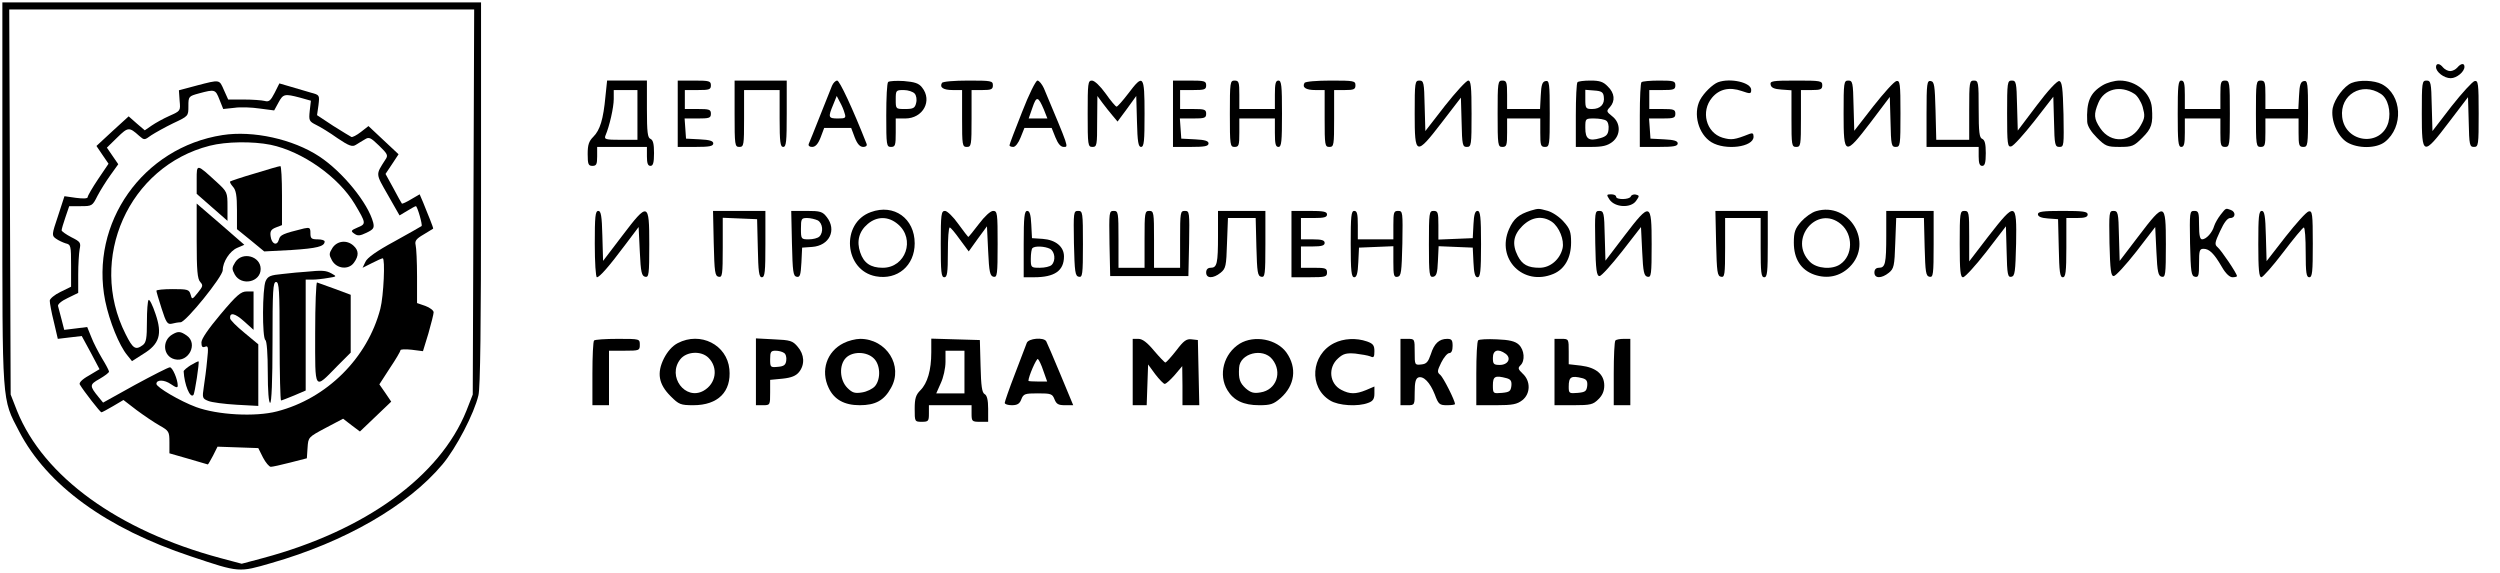 <svg width="1055" height="242" xmlns="http://www.w3.org/2000/svg" preserveAspectRatio="xMidYMid meet">
 <g>
  <title>background</title>
  <rect x="-1" y="-1" width="1057" height="244" id="canvas_background" fill="none"/>
 </g>

 <g>
  <title>Layer 1</title>
  <g transform="translate(0,242) scale(0.1,-0.1) " fill="#000000" id="svg_1">
   <path d="m10,1604c0,-901 -3,-863 71,-1005c118,-227 369,-409 725,-527c206,-69 201,-68 339,-28c311,89 576,242 722,416c58,69 134,215 152,292c8,32 11,298 11,852l0,806l-1010,0l-1010,0l0,-806zm1988,-36l-3,-813l-27,-69c-112,-277 -426,-505 -858,-621l-90,-24l-90,24c-432,116 -746,344 -858,621l-27,69l-3,813l-3,812l981,0l981,0l-3,-812z" id="svg_2"/>
   <path d="m830,2059l-75,-20l3,-44c4,-43 4,-43 -43,-64c-25,-11 -59,-30 -75,-41l-29,-20l-34,29l-34,30l-68,-62l-68,-63l25,-37l26,-38l-44,-65c-24,-36 -44,-70 -44,-76c0,-6 -18,-7 -49,-3l-49,7l-27,-83c-27,-80 -27,-83 -9,-96c11,-8 29,-16 41,-20c22,-5 23,-10 23,-94l0,-89l-45,-22c-25,-12 -45,-29 -45,-37c0,-9 7,-49 17,-88l17,-73l50,6l51,6l38,-70l37,-70l-45,-27c-29,-16 -43,-31 -38,-38c16,-27 86,-117 91,-117c3,0 25,12 49,26l44,26l56,-43c31,-23 74,-52 97,-65c39,-22 41,-26 41,-70l0,-47l80,-23c44,-13 81,-24 82,-24c2,0 11,17 22,37l19,38l86,-3l86,-3l20,-40c11,-21 26,-39 33,-39c6,0 44,8 82,18l70,18l3,45c3,44 3,44 76,83l74,39l35,-27l36,-27l66,63l66,63l-25,37l-25,36l44,68c25,37 45,71 45,76c0,4 21,5 48,2l47,-6l23,75c12,42 22,82 22,89c0,8 -16,20 -35,27l-35,12l0,112c0,62 -3,122 -6,133c-4,17 2,26 33,44c21,13 39,24 41,25c1,1 -5,18 -13,38c-8,21 -22,53 -29,72l-15,35l-36,-21c-20,-12 -37,-20 -39,-18c-2,2 -18,31 -36,65l-33,60l28,42l27,41l-63,59l-64,60l-32,-25c-18,-14 -36,-23 -40,-21c-4,2 -39,23 -77,47l-68,45l6,42c5,43 5,43 -32,53c-20,6 -58,17 -85,25l-48,14l-20,-40c-17,-33 -24,-39 -42,-34c-12,3 -52,6 -88,6l-66,0l-18,40c-20,45 -15,45 -115,19zm96,-59l16,-40l47,5c25,4 74,2 107,-3l61,-8l18,33c20,37 26,38 91,21l46,-13l-5,-43c-4,-40 -3,-44 27,-59c17,-8 58,-33 90,-56c49,-33 63,-38 78,-28c10,6 27,17 38,23c17,11 24,8 60,-27c36,-35 39,-41 26,-59c-41,-65 -42,-56 11,-149l49,-86l32,19c18,11 34,20 37,20c6,0 29,-79 24,-84c-2,-2 -54,-31 -115,-65c-74,-40 -115,-69 -122,-86l-12,-25l40,20c21,11 42,20 45,20c11,0 4,-159 -10,-213c-54,-208 -226,-379 -436,-433c-92,-24 -251,-15 -341,18c-68,25 -168,84 -168,98c0,19 34,18 61,-1c22,-15 29,-17 29,-6c0,26 -22,77 -33,77c-7,0 -73,-34 -147,-74l-135,-75l-18,22c-40,49 -40,54 3,78c22,13 40,26 40,31c0,4 -13,29 -29,55c-16,27 -37,67 -46,91l-17,42l-48,-6l-49,-6l-11,43c-6,24 -13,50 -15,57c-3,7 14,22 40,34l45,22l0,77c0,42 3,90 6,107c6,28 3,32 -35,51c-23,12 -41,25 -41,29c0,5 7,29 16,55l16,47l49,0c47,0 49,1 70,43c12,23 37,63 55,88l33,46l-24,35l-24,35l44,43c45,44 50,45 92,7c22,-19 22,-19 51,2c17,11 58,34 93,51c64,30 64,30 64,72c0,41 1,42 45,54c67,18 69,17 86,-26z" id="svg_3"/>
   <path d="m939,1850c-336,-52 -561,-371 -495,-700c18,-87 59,-188 93,-229l20,-25l47,30c69,42 82,83 52,170c-12,36 -25,62 -29,58c-4,-4 -7,-45 -7,-92c0,-69 -3,-87 -17,-98c-31,-23 -42,-16 -73,46c-161,318 13,708 355,795c70,18 182,19 257,4c134,-28 286,-135 355,-250c48,-81 49,-84 12,-99c-28,-12 -30,-15 -14,-26c14,-10 23,-10 52,4c29,14 33,20 28,42c-21,82 -129,215 -228,280c-111,73 -279,110 -408,90z" id="svg_4"/>
   <path d="m830,1662l0,-60l65,-57l65,-57l0,61c0,59 -1,62 -46,103c-85,78 -84,78 -84,10z" id="svg_5"/>
   <path d="m1075,1688c-55,-16 -102,-32 -104,-34c-2,-2 3,-12 12,-22c13,-14 17,-38 17,-99l0,-80l58,-47l57,-47l115,6c108,7 140,15 140,36c0,5 -13,9 -30,9c-26,0 -30,4 -30,26c0,23 -3,25 -27,20c-89,-22 -101,-27 -106,-47c-8,-29 -31,-19 -35,14c-3,21 2,29 22,37l26,10l0,125c0,69 -3,125 -7,124c-5,0 -53,-14 -108,-31z" id="svg_6"/>
   <path d="m830,1404c0,-124 3,-161 15,-174c13,-14 11,-19 -10,-45c-24,-30 -25,-30 -31,-7c-6,20 -12,22 -75,22c-38,0 -69,-3 -69,-7c0,-4 10,-38 22,-75c19,-60 25,-68 43,-64c11,3 28,6 37,6c22,0 178,193 178,220c0,35 30,81 61,94l30,13l-100,87l-101,87l0,-157z" id="svg_7"/>
   <path d="m1403,1374c-15,-24 -15,-29 -2,-53c20,-36 71,-41 93,-9c21,29 20,51 -2,71c-28,26 -69,21 -89,-9z" id="svg_8"/>
   <path d="m993,1314c-15,-24 -15,-29 -2,-53c28,-49 109,-32 109,24c0,54 -77,75 -107,29z" id="svg_9"/>
   <path d="m1290,1273c-19,-1 -63,-5 -96,-9c-53,-5 -63,-9 -73,-30c-14,-31 -15,-240 -1,-249c6,-4 10,-60 10,-136c0,-79 4,-129 10,-129c6,0 10,92 10,255c0,220 2,255 15,255c13,0 15,-34 15,-250c0,-137 3,-250 6,-250c3,0 28,10 55,21l49,21l0,234l0,234l28,0c15,0 44,3 66,7c38,6 38,6 15,19c-24,13 -39,14 -109,7z" id="svg_10"/>
   <path d="m1330,1015c0,-249 -6,-241 95,-138l55,55l0,122l0,122l-67,25c-37,13 -71,26 -75,27c-4,2 -8,-94 -8,-213z" id="svg_11"/>
   <path d="m931,1094c-52,-62 -81,-104 -81,-119c0,-18 4,-23 16,-18c13,5 14,-3 8,-58c-3,-35 -10,-86 -14,-112c-7,-46 -6,-49 19,-59c14,-6 68,-13 119,-16l92,-5l0,130l0,130l-59,49c-33,27 -60,54 -60,61c-2,26 20,22 59,-13l40,-36l0,81l0,81l-29,0c-24,0 -42,-15 -110,-96z" id="svg_12"/>
   <path d="m728,1009c-46,-26 -40,-93 9,-105c59,-15 100,66 51,100c-26,18 -36,19 -60,5z" id="svg_13"/>
   <path d="m805,879c-16,-10 -30,-22 -30,-26c3,-56 27,-115 41,-100c6,5 26,139 22,142c-2,1 -16,-6 -33,-16z" id="svg_14"/>
   <path d="m10280,2137c0,-21 34,-47 62,-47c25,0 58,27 58,48c0,17 -15,15 -30,-3c-7,-8 -20,-15 -30,-15c-10,0 -23,7 -30,15c-15,19 -30,19 -30,2z" id="svg_15"/>
   <path d="m2555,2013c-9,-97 -23,-142 -51,-170c-19,-19 -24,-34 -24,-73c0,-43 3,-50 20,-50c17,0 20,7 20,40l0,40l105,0l105,0l0,-40c0,-29 4,-40 15,-40c11,0 15,13 15,54c0,39 -4,55 -15,60c-12,4 -15,28 -15,126l0,120l-84,0l-84,0l-7,-67zm135,-78l0,-105l-71,0c-64,0 -70,2 -64,18c17,39 35,119 35,154l0,38l50,0l50,0l0,-105z" id="svg_16"/>
   <path d="m2860,1940l0,-140l75,0c59,0 75,3 75,15c0,10 -15,15 -57,17l-58,3l-3,43l-3,42l55,0c49,0 56,2 56,20c0,18 -7,20 -55,20l-55,0l0,40l0,40l55,0c48,0 55,2 55,20c0,18 -7,20 -70,20l-70,0l0,-140z" id="svg_17"/>
   <path d="m3100,1940c0,-133 1,-140 20,-140c19,0 20,7 20,120l0,120l75,0l75,0l0,-120c0,-100 3,-120 15,-120c13,0 15,22 15,140l0,140l-110,0l-110,0l0,-140z" id="svg_18"/>
   <path d="m3511,2058c-5,-13 -28,-70 -51,-128c-23,-58 -44,-111 -47,-117c-3,-8 3,-13 14,-13c14,0 25,12 36,40l15,40l57,0l57,0l15,-40c11,-28 22,-40 36,-40c11,0 17,5 14,13c-59,150 -114,267 -124,267c-7,0 -17,-10 -22,-22zm53,-115c7,-21 4,-23 -28,-23c-41,0 -42,5 -20,58l15,37l13,-25c8,-14 17,-35 20,-47z" id="svg_19"/>
   <path d="m3748,2074c-5,-4 -8,-67 -8,-141c0,-126 1,-133 20,-133c18,0 20,7 20,60l0,60l40,0c75,0 116,75 71,131c-14,18 -31,23 -77,27c-32,2 -62,0 -66,-4zm112,-49c7,-8 10,-25 6,-40c-5,-21 -12,-25 -46,-25c-40,0 -40,0 -40,40c0,39 1,40 34,40c18,0 39,-7 46,-15z" id="svg_20"/>
   <path d="m3975,2070c-11,-19 6,-30 46,-30l39,0l0,-120c0,-113 1,-120 20,-120c19,0 20,7 20,120l0,120l45,0c38,0 45,3 45,20c0,19 -7,20 -104,20c-59,0 -108,-4 -111,-10z" id="svg_21"/>
   <path d="m4313,1947c-29,-73 -53,-136 -53,-140c0,-4 7,-7 16,-7c9,0 22,17 31,40l16,40l57,0l58,0l16,-40c11,-27 22,-40 35,-40c21,0 23,-7 -84,248c-8,17 -20,32 -27,32c-7,0 -36,-58 -65,-133zm92,11l15,-38l-39,0l-40,0l16,46c17,50 24,48 48,-8z" id="svg_22"/>
   <path d="m4590,1940c0,-133 1,-140 20,-140c19,0 20,7 20,108l1,107l22,-30c12,-16 31,-40 43,-54l20,-24l40,54l39,54l3,-108c2,-86 6,-107 17,-107c13,0 15,24 15,140c0,164 -5,170 -69,85c-23,-30 -45,-55 -49,-55c-4,0 -25,25 -46,55c-23,32 -47,55 -58,55c-17,0 -18,-11 -18,-140z" id="svg_23"/>
   <path d="m4950,1940l0,-140l75,0c59,0 75,3 75,15c0,10 -15,15 -57,17l-58,3l-3,43l-3,42l55,0c49,0 56,2 56,20c0,18 -7,20 -55,20l-55,0l0,40l0,40l55,0c48,0 55,2 55,20c0,18 -7,20 -70,20l-70,0l0,-140z" id="svg_24"/>
   <path d="m5190,1940c0,-133 1,-140 20,-140c18,0 20,7 20,60l0,60l75,0l75,0l0,-60c0,-47 3,-60 15,-60c13,0 15,22 15,140c0,118 -2,140 -15,140c-12,0 -15,-13 -15,-60l0,-60l-75,0l-75,0l0,60c0,53 -2,60 -20,60c-19,0 -20,-7 -20,-140z" id="svg_25"/>
   <path d="m5505,2070c-11,-19 6,-30 46,-30l39,0l0,-120c0,-113 1,-120 20,-120c19,0 20,7 20,120l0,120l45,0c38,0 45,3 45,20c0,19 -7,20 -104,20c-59,0 -108,-4 -111,-10z" id="svg_26"/>
   <path d="m5970,1940c0,-177 5,-179 115,-36l80,104l3,-104c2,-96 4,-104 22,-104c19,0 20,7 20,140c0,116 -3,140 -14,140c-8,0 -52,-48 -98,-106l-83,-107l-3,107c-2,98 -4,106 -22,106c-19,0 -20,-7 -20,-140z" id="svg_27"/>
   <path d="m6320,1940c0,-133 1,-140 20,-140c18,0 20,7 20,60l0,60l70,0l70,0l0,-60c0,-53 2,-60 20,-60c19,0 20,7 20,141c0,128 -2,140 -17,137c-14,-2 -19,-15 -21,-61l-3,-57l-69,0l-70,0l0,60c0,53 -2,60 -20,60c-19,0 -20,-7 -20,-140z" id="svg_28"/>
   <path d="m6657,2073c-4,-3 -7,-66 -7,-140l0,-133l64,0c49,0 69,5 90,21c36,28 36,80 0,108c-25,20 -26,22 -10,39c23,26 20,59 -9,87c-19,20 -34,25 -73,25c-27,0 -52,-3 -55,-7zm111,-61c5,-32 -15,-52 -49,-52c-27,0 -29,3 -29,41l0,40l38,-3c30,-2 38,-7 40,-26zm10,-101c8,-5 12,-21 10,-37c-2,-22 -10,-30 -35,-37c-48,-14 -63,-4 -63,43c0,40 0,40 38,40c20,0 43,-4 50,-9z" id="svg_29"/>
   <path d="m6927,2073c-4,-3 -7,-66 -7,-140l0,-133l80,0c63,0 80,3 80,15c0,10 -15,15 -57,17l-58,3l-3,43l-3,42l55,0c49,0 56,2 56,20c0,18 -7,20 -55,20l-55,0l0,40l0,40l55,0c48,0 55,2 55,20c0,18 -7,20 -68,20c-38,0 -72,-3 -75,-7z" id="svg_30"/>
   <path d="m7250,2073c-23,-9 -60,-45 -76,-75c-30,-58 -7,-144 48,-178c59,-36 178,-21 178,23c0,14 -4,17 -17,12c-63,-25 -76,-27 -114,-16c-69,21 -93,111 -44,169c30,36 73,46 125,28c37,-13 40,-12 40,5c0,31 -88,51 -140,32z" id="svg_31"/>
   <path d="m7472,2063c2,-13 15,-19 46,-21l42,-3l0,-120c0,-112 1,-119 20,-119c19,0 20,7 20,120l0,120l45,0c38,0 45,3 45,20c0,19 -7,20 -111,20c-100,0 -110,-2 -107,-17z" id="svg_32"/>
   <path d="m7780,1940c0,-178 5,-179 115,-35l80,106l3,-106c2,-97 4,-105 22,-105c19,0 20,7 20,141c0,127 -2,140 -17,137c-10,-2 -53,-50 -98,-107l-80,-103l-3,106c-2,98 -4,106 -22,106c-19,0 -20,-7 -20,-140z" id="svg_33"/>
   <path d="m8130,1941l0,-141l110,0l110,0l0,-40c0,-29 4,-40 15,-40c11,0 15,13 15,54c0,39 -4,55 -15,60c-12,4 -15,28 -15,126c0,113 -1,120 -20,120c-19,0 -20,-7 -20,-125l0,-125l-70,0l-69,0l-3,122c-3,108 -5,123 -20,126c-16,3 -18,-9 -18,-137z" id="svg_34"/>
   <path d="m8470,1939c0,-127 2,-140 17,-137c10,2 53,50 98,107l80,103l3,-106c2,-98 4,-106 23,-106c19,0 19,6 17,137c-3,113 -6,138 -18,141c-9,1 -47,-39 -95,-103l-80,-106l-3,106c-2,97 -4,105 -22,105c-19,0 -20,-7 -20,-141z" id="svg_35"/>
   <path d="m8873,2060c-53,-32 -69,-69 -65,-154c1,-18 16,-42 41,-67c36,-36 43,-39 96,-39c53,0 60,3 96,39c39,39 45,58 40,126c-5,63 -66,115 -136,115c-22,0 -54,-9 -72,-20zm134,-36c12,-7 28,-32 35,-55c10,-37 10,-46 -8,-78c-39,-73 -126,-79 -171,-12c-27,40 -28,59 -8,107c24,59 94,76 152,38z" id="svg_36"/>
   <path d="m9190,1940c0,-118 2,-140 15,-140c12,0 15,13 15,60l0,60l75,0l75,0l0,-60c0,-53 2,-60 20,-60c19,0 20,7 20,140c0,133 -1,140 -20,140c-18,0 -20,-7 -20,-60l0,-60l-75,0l-75,0l0,60c0,47 -3,60 -15,60c-13,0 -15,-22 -15,-140z" id="svg_37"/>
   <path d="m9520,1940c0,-133 1,-140 20,-140c18,0 20,7 20,60l0,60l70,0l70,0l0,-60c0,-53 2,-60 20,-60c19,0 20,7 20,141c0,128 -2,140 -17,137c-14,-2 -19,-15 -21,-61l-3,-57l-69,0l-70,0l0,60c0,53 -2,60 -20,60c-19,0 -20,-7 -20,-140z" id="svg_38"/>
   <path d="m9924,2070c-32,-13 -72,-67 -80,-106c-9,-50 19,-118 60,-144c46,-28 124,-27 160,1c80,63 73,199 -13,244c-32,16 -93,19 -127,5zm123,-46c30,-19 44,-74 32,-120c-30,-105 -182,-88 -195,22c-11,94 83,150 163,98z" id="svg_39"/>
   <path d="m10220,1940c0,-178 5,-180 115,-35l80,105l3,-105c2,-97 4,-105 22,-105c19,0 20,7 20,141c0,127 -2,140 -17,137c-9,-2 -53,-50 -98,-107l-80,-104l-3,106c-2,99 -4,107 -22,107c-19,0 -20,-7 -20,-140z" id="svg_40"/>
   <path d="m6792,1578c23,-34 90,-37 112,-6c15,21 15,23 -1,27c-9,2 -19,-2 -21,-8c-5,-14 -62,-15 -62,-1c0,6 -10,10 -21,10c-20,0 -20,-2 -7,-22z" id="svg_41"/>
   <path d="m3675,1525c-128,-46 -113,-246 21,-271c91,-17 164,45 164,139c0,105 -87,168 -185,132zm114,-51c75,-63 33,-184 -64,-184c-51,0 -80,20 -95,65c-16,47 -5,89 32,120c39,33 87,33 127,-1z" id="svg_42"/>
   <path d="m6459,1531c-50,-16 -71,-33 -91,-78c-55,-126 60,-242 187,-189c48,20 75,68 75,133c0,44 -5,58 -31,87c-17,20 -47,40 -67,46c-41,11 -38,11 -73,1zm90,-47c31,-22 53,-77 45,-112c-11,-47 -52,-82 -97,-82c-49,0 -73,13 -92,50c-25,49 -19,88 19,126c39,39 85,45 125,18z" id="svg_43"/>
   <path d="m7664,1529c-18,-5 -46,-25 -63,-44c-26,-30 -31,-44 -31,-89c0,-69 30,-115 86,-135c55,-19 109,-8 150,33c102,102 -2,276 -142,235zm105,-55c52,-44 51,-132 -3,-169c-34,-24 -99,-19 -128,10c-94,94 30,244 131,159z" id="svg_44"/>
   <path d="m9371,1514c-11,-14 -23,-35 -27,-47c-8,-29 -34,-57 -51,-57c-9,0 -13,16 -13,60c0,54 -2,60 -20,60c-20,0 -20,-5 -18,-137c3,-122 5,-138 21,-141c15,-3 17,5 17,57c0,54 2,61 19,61c24,0 44,-19 77,-76c16,-28 33,-44 45,-44c10,0 19,2 19,5c0,11 -67,110 -82,122c-13,11 -12,19 11,68c17,37 31,55 43,55c22,0 24,26 2,34c-22,8 -20,9 -43,-20z" id="svg_45"/>
   <path d="m2510,1390c0,-77 4,-140 9,-140c11,0 50,44 121,139l55,73l5,-104c4,-88 8,-103 23,-106c15,-3 17,9 17,137c0,178 -5,180 -115,35l-80,-105l-3,106c-2,84 -6,105 -17,105c-13,0 -15,-24 -15,-140z" id="svg_46"/>
   <path d="m3012,1393c3,-122 5,-138 21,-141c15,-3 17,8 17,123l0,126l73,-3l72,-3l3,-122c2,-100 5,-123 17,-123c13,0 15,24 15,140l0,140l-110,0l-111,0l3,-137z" id="svg_47"/>
   <path d="m3342,1393c3,-120 5,-138 20,-141c14,-3 17,7 20,60l3,63l42,3c73,5 105,71 62,126c-18,23 -27,26 -85,26l-65,0l3,-137zm109,97c21,-12 25,-50 7,-68c-7,-7 -27,-12 -45,-12c-32,0 -33,1 -33,45c0,42 2,45 26,45c14,0 34,-5 45,-10z" id="svg_48"/>
   <path d="m3970,1390c0,-118 2,-140 15,-140c12,0 15,18 15,105c0,58 3,105 8,105c4,0 23,-23 43,-51l37,-50l38,53l39,53l5,-105c4,-89 8,-105 23,-108c15,-3 17,9 17,137c0,131 -1,141 -19,141c-11,0 -36,-23 -60,-55c-23,-30 -43,-55 -45,-55c-1,0 -20,25 -42,55c-21,30 -47,55 -56,55c-16,0 -18,-13 -18,-140z" id="svg_49"/>
   <path d="m4320,1390l0,-140l44,0c86,0 126,27 126,88c0,41 -35,70 -90,74l-45,3l-3,58c-2,42 -7,57 -17,57c-12,0 -15,-24 -15,-140zm111,-20c21,-12 25,-50 7,-68c-7,-7 -29,-12 -50,-12c-37,0 -38,1 -38,38c0,21 3,42 7,45c10,10 52,8 74,-3z" id="svg_50"/>
   <path d="m4532,1393c3,-122 5,-138 21,-141c15,-3 17,9 17,137c0,135 -1,141 -20,141c-20,0 -20,-5 -18,-137z" id="svg_51"/>
   <path d="m4682,1393l3,-138l165,0l165,0l3,138c2,132 2,137 -18,137c-19,0 -20,-6 -20,-120l0,-120l-55,0l-55,0l0,120c0,113 -1,120 -20,120c-19,0 -20,-7 -20,-120l0,-120l-55,0l-55,0l0,120c0,114 -1,120 -20,120c-20,0 -20,-5 -18,-137z" id="svg_52"/>
   <path d="m5140,1426c0,-118 -4,-136 -31,-136c-12,0 -19,-7 -19,-20c0,-26 30,-26 61,-1c22,18 24,28 27,125l4,106l59,0l58,0l3,-122c3,-108 5,-123 21,-126c15,-3 17,9 17,137l0,141l-100,0l-100,0l0,-104z" id="svg_53"/>
   <path d="m5450,1390l0,-140l75,0c68,0 75,2 75,20c0,18 -7,20 -55,20l-55,0l0,45l0,45l50,0c38,0 50,4 50,15c0,11 -12,15 -50,15l-50,0l0,45l0,45l55,0c42,0 55,3 55,15c0,12 -15,15 -75,15l-75,0l0,-140z" id="svg_54"/>
   <path d="m5700,1390c0,-116 3,-140 15,-140c10,0 15,16 17,63l3,62l73,3l72,3l0,-66c0,-58 2,-66 18,-63c15,3 17,19 20,141c2,132 2,137 -18,137c-18,0 -20,-6 -20,-60l0,-60l-75,0l-75,0l0,60c0,47 -3,60 -15,60c-13,0 -15,-22 -15,-140z" id="svg_55"/>
   <path d="m6030,1389c0,-128 2,-140 18,-137c14,3 18,16 20,66l3,63l72,-3l72,-3l3,-62c2,-47 7,-63 17,-63c12,0 15,24 15,140c0,116 -3,140 -15,140c-10,0 -15,-15 -17,-57l-3,-58l-72,-3l-73,-3l0,61c0,53 -2,60 -20,60c-19,0 -20,-7 -20,-141z" id="svg_56"/>
   <path d="m6732,1393c2,-113 6,-138 18,-138c8,0 50,47 95,104l80,103l5,-103c4,-89 8,-104 23,-107c15,-3 17,9 17,137c0,178 -5,180 -115,36l-80,-105l-3,105c-2,97 -4,105 -23,105c-19,0 -19,-6 -17,-137z" id="svg_57"/>
   <path d="m7242,1393c3,-122 5,-138 21,-141c15,-3 17,8 17,122l0,126l75,0l75,0l0,-125c0,-104 2,-125 15,-125c13,0 15,22 15,140l0,140l-110,0l-111,0l3,-137z" id="svg_58"/>
   <path d="m7960,1426c0,-118 -4,-136 -31,-136c-12,0 -19,-7 -19,-20c0,-26 30,-26 61,-1c21,17 24,28 27,125l4,106l59,0l58,0l3,-122c3,-108 5,-123 21,-126c15,-3 17,9 17,137l0,141l-100,0l-100,0l0,-104z" id="svg_59"/>
   <path d="m8270,1390c0,-115 3,-140 14,-140c8,0 52,48 98,107l83,108l3,-108c2,-96 5,-108 20,-105c15,3 17,20 20,141c3,176 -2,177 -116,31l-82,-107l0,107c0,99 -1,106 -20,106c-19,0 -20,-7 -20,-140z" id="svg_60"/>
   <path d="m8600,1516c0,-10 14,-16 43,-18l42,-3l3,-122c2,-100 5,-123 17,-123c12,0 15,22 15,125l0,125l45,0c33,0 45,4 45,15c0,12 -18,15 -105,15c-85,0 -105,-3 -105,-14z" id="svg_61"/>
   <path d="m8902,1393c3,-114 6,-138 18,-138c8,0 51,47 95,103l80,104l5,-104c4,-88 8,-103 23,-106c15,-3 17,9 17,137c0,178 -5,180 -115,35l-80,-105l-3,105c-2,98 -4,106 -23,106c-19,0 -19,-6 -17,-137z" id="svg_62"/>
   <path d="m9530,1390c0,-106 3,-140 13,-140c6,0 48,47 92,105c44,58 83,105 87,105c5,0 8,-47 8,-105c0,-87 3,-105 15,-105c13,0 15,22 15,141c0,127 -2,140 -17,137c-10,-2 -53,-50 -98,-107l-80,-103l-3,106c-2,85 -6,106 -17,106c-13,0 -15,-24 -15,-140z" id="svg_63"/>
   <path d="m2507,983c-4,-3 -7,-66 -7,-140l0,-133l35,0l35,0l0,115l0,115l65,0c63,0 65,1 65,25c0,25 0,25 -93,25c-52,0 -97,-3 -100,-7z" id="svg_64"/>
   <path d="m2860,972c-23,-12 -43,-35 -58,-64c-31,-62 -23,-109 28,-160c35,-35 42,-38 96,-38c104,0 161,57 152,152c-10,103 -122,160 -218,110zm130,-62c42,-42 32,-109 -21,-139c-77,-43 -155,61 -98,133c26,33 88,37 119,6z" id="svg_65"/>
   <path d="m3190,851l0,-141l30,0c30,0 30,1 30,54l0,53l52,5c38,4 57,12 70,28c25,31 23,74 -6,107c-21,25 -31,28 -100,31l-76,4l0,-141zm118,80c8,-4 12,-19 10,-32c-2,-19 -10,-25 -35,-27c-32,-3 -33,-2 -33,32c0,31 3,36 23,36c12,0 28,-4 35,-9z" id="svg_66"/>
   <path d="m3560,972c-71,-35 -98,-116 -63,-189c23,-49 66,-73 131,-73c66,0 103,20 132,73c53,93 -19,207 -130,207c-19,0 -51,-8 -70,-18zm127,-64c28,-26 31,-86 6,-117c-10,-12 -35,-24 -55,-27c-30,-5 -41,-2 -62,19c-33,33 -36,97 -6,127c28,28 87,27 117,-2z" id="svg_67"/>
   <path d="m3930,933c0,-75 -16,-130 -46,-160c-19,-19 -24,-34 -24,-78c0,-54 0,-55 30,-55c28,0 30,3 30,35l0,35l90,0l90,0l0,-35c0,-33 2,-35 35,-35l35,0l0,55c0,37 -5,57 -15,62c-11,6 -15,34 -17,118l-3,110l-102,3l-103,3l0,-58zm140,-83l0,-90l-60,0l-59,0l19,43c11,23 20,63 20,90l0,47l40,0l40,0l0,-90z" id="svg_68"/>
   <path d="m4333,973c-4,-10 -26,-69 -50,-131c-24,-62 -43,-117 -43,-122c0,-6 14,-10 30,-10c23,0 33,6 40,25c9,23 15,25 70,25c55,0 61,-2 70,-25c8,-20 16,-25 44,-25l35,0l-54,130c-30,72 -57,135 -60,140c-11,18 -75,12 -82,-7zm70,-118l16,-45l-40,0c-21,0 -39,1 -39,3c0,18 34,96 40,92c4,-3 15,-25 23,-50z" id="svg_69"/>
   <path d="m4780,850l0,-140l30,0l29,0l3,86l3,86l30,-41c17,-22 35,-41 40,-41c6,0 24,17 42,37l32,38l1,-82l0,-83l35,0l36,0l-3,138l-3,137l-26,3c-22,3 -34,-6 -65,-47c-22,-28 -42,-50 -46,-51c-3,0 -25,23 -48,50c-29,35 -49,50 -66,50l-24,0l0,-140z" id="svg_70"/>
   <path d="m5232,970c-68,-42 -92,-132 -52,-197c26,-43 68,-63 134,-63c47,0 60,4 90,30c61,54 70,128 25,192c-41,57 -135,75 -197,38zm137,-66c44,-55 17,-130 -50,-140c-28,-5 -41,-1 -62,17c-25,23 -31,40 -28,87c3,61 100,86 140,36z" id="svg_71"/>
   <path d="m5630,972c-98,-49 -108,-187 -17,-242c35,-22 118,-27 161,-10c20,7 26,17 26,39l0,30l-35,-15c-44,-18 -69,-18 -105,1c-50,26 -57,94 -13,133c21,19 34,23 72,20c25,-3 54,-8 64,-12c14,-7 17,-3 17,22c0,25 -6,32 -31,41c-46,16 -99,13 -139,-7z" id="svg_72"/>
   <path d="m5910,850l0,-140l30,0c30,0 30,1 30,55c0,41 4,57 15,62c22,8 50,-21 70,-72c15,-41 20,-45 51,-45c19,0 34,2 34,5c0,15 -49,112 -62,123c-14,11 -13,17 4,52c11,22 26,40 34,40c9,0 14,11 14,30c0,25 -4,30 -23,30c-34,0 -55,-20 -69,-65c-11,-32 -18,-41 -40,-43c-28,-3 -28,-2 -28,52c0,56 0,56 -30,56l-30,0l0,-140z" id="svg_73"/>
   <path d="m6238,984c-5,-4 -8,-67 -8,-141l0,-133l84,0c69,0 88,4 110,21c35,27 36,81 2,112c-20,19 -21,24 -10,35c21,19 17,66 -7,88c-15,14 -40,20 -92,22c-40,2 -75,0 -79,-4zm116,-57c25,-19 10,-47 -25,-47c-26,0 -29,4 -29,30c0,33 22,40 54,17zm4,-103c18,-5 22,-13 20,-33c-3,-22 -8,-26 -40,-29c-37,-3 -38,-3 -38,32c0,38 9,43 58,30z" id="svg_74"/>
   <path d="m6560,850l0,-140l80,0c73,0 83,3 105,25c17,16 25,35 25,58c0,47 -34,76 -98,84l-52,6l0,53c0,53 0,54 -30,54l-30,0l0,-140zm118,-26c18,-5 22,-13 20,-33c-3,-22 -8,-26 -40,-29c-36,-3 -38,-2 -38,26c0,42 10,48 58,36z" id="svg_75"/>
   <path d="m6817,983c-4,-3 -7,-66 -7,-140l0,-133l35,0l35,0l0,140l0,140l-28,0c-16,0 -32,-3 -35,-7z" id="svg_76"/>
  </g>
 </g>
</svg>